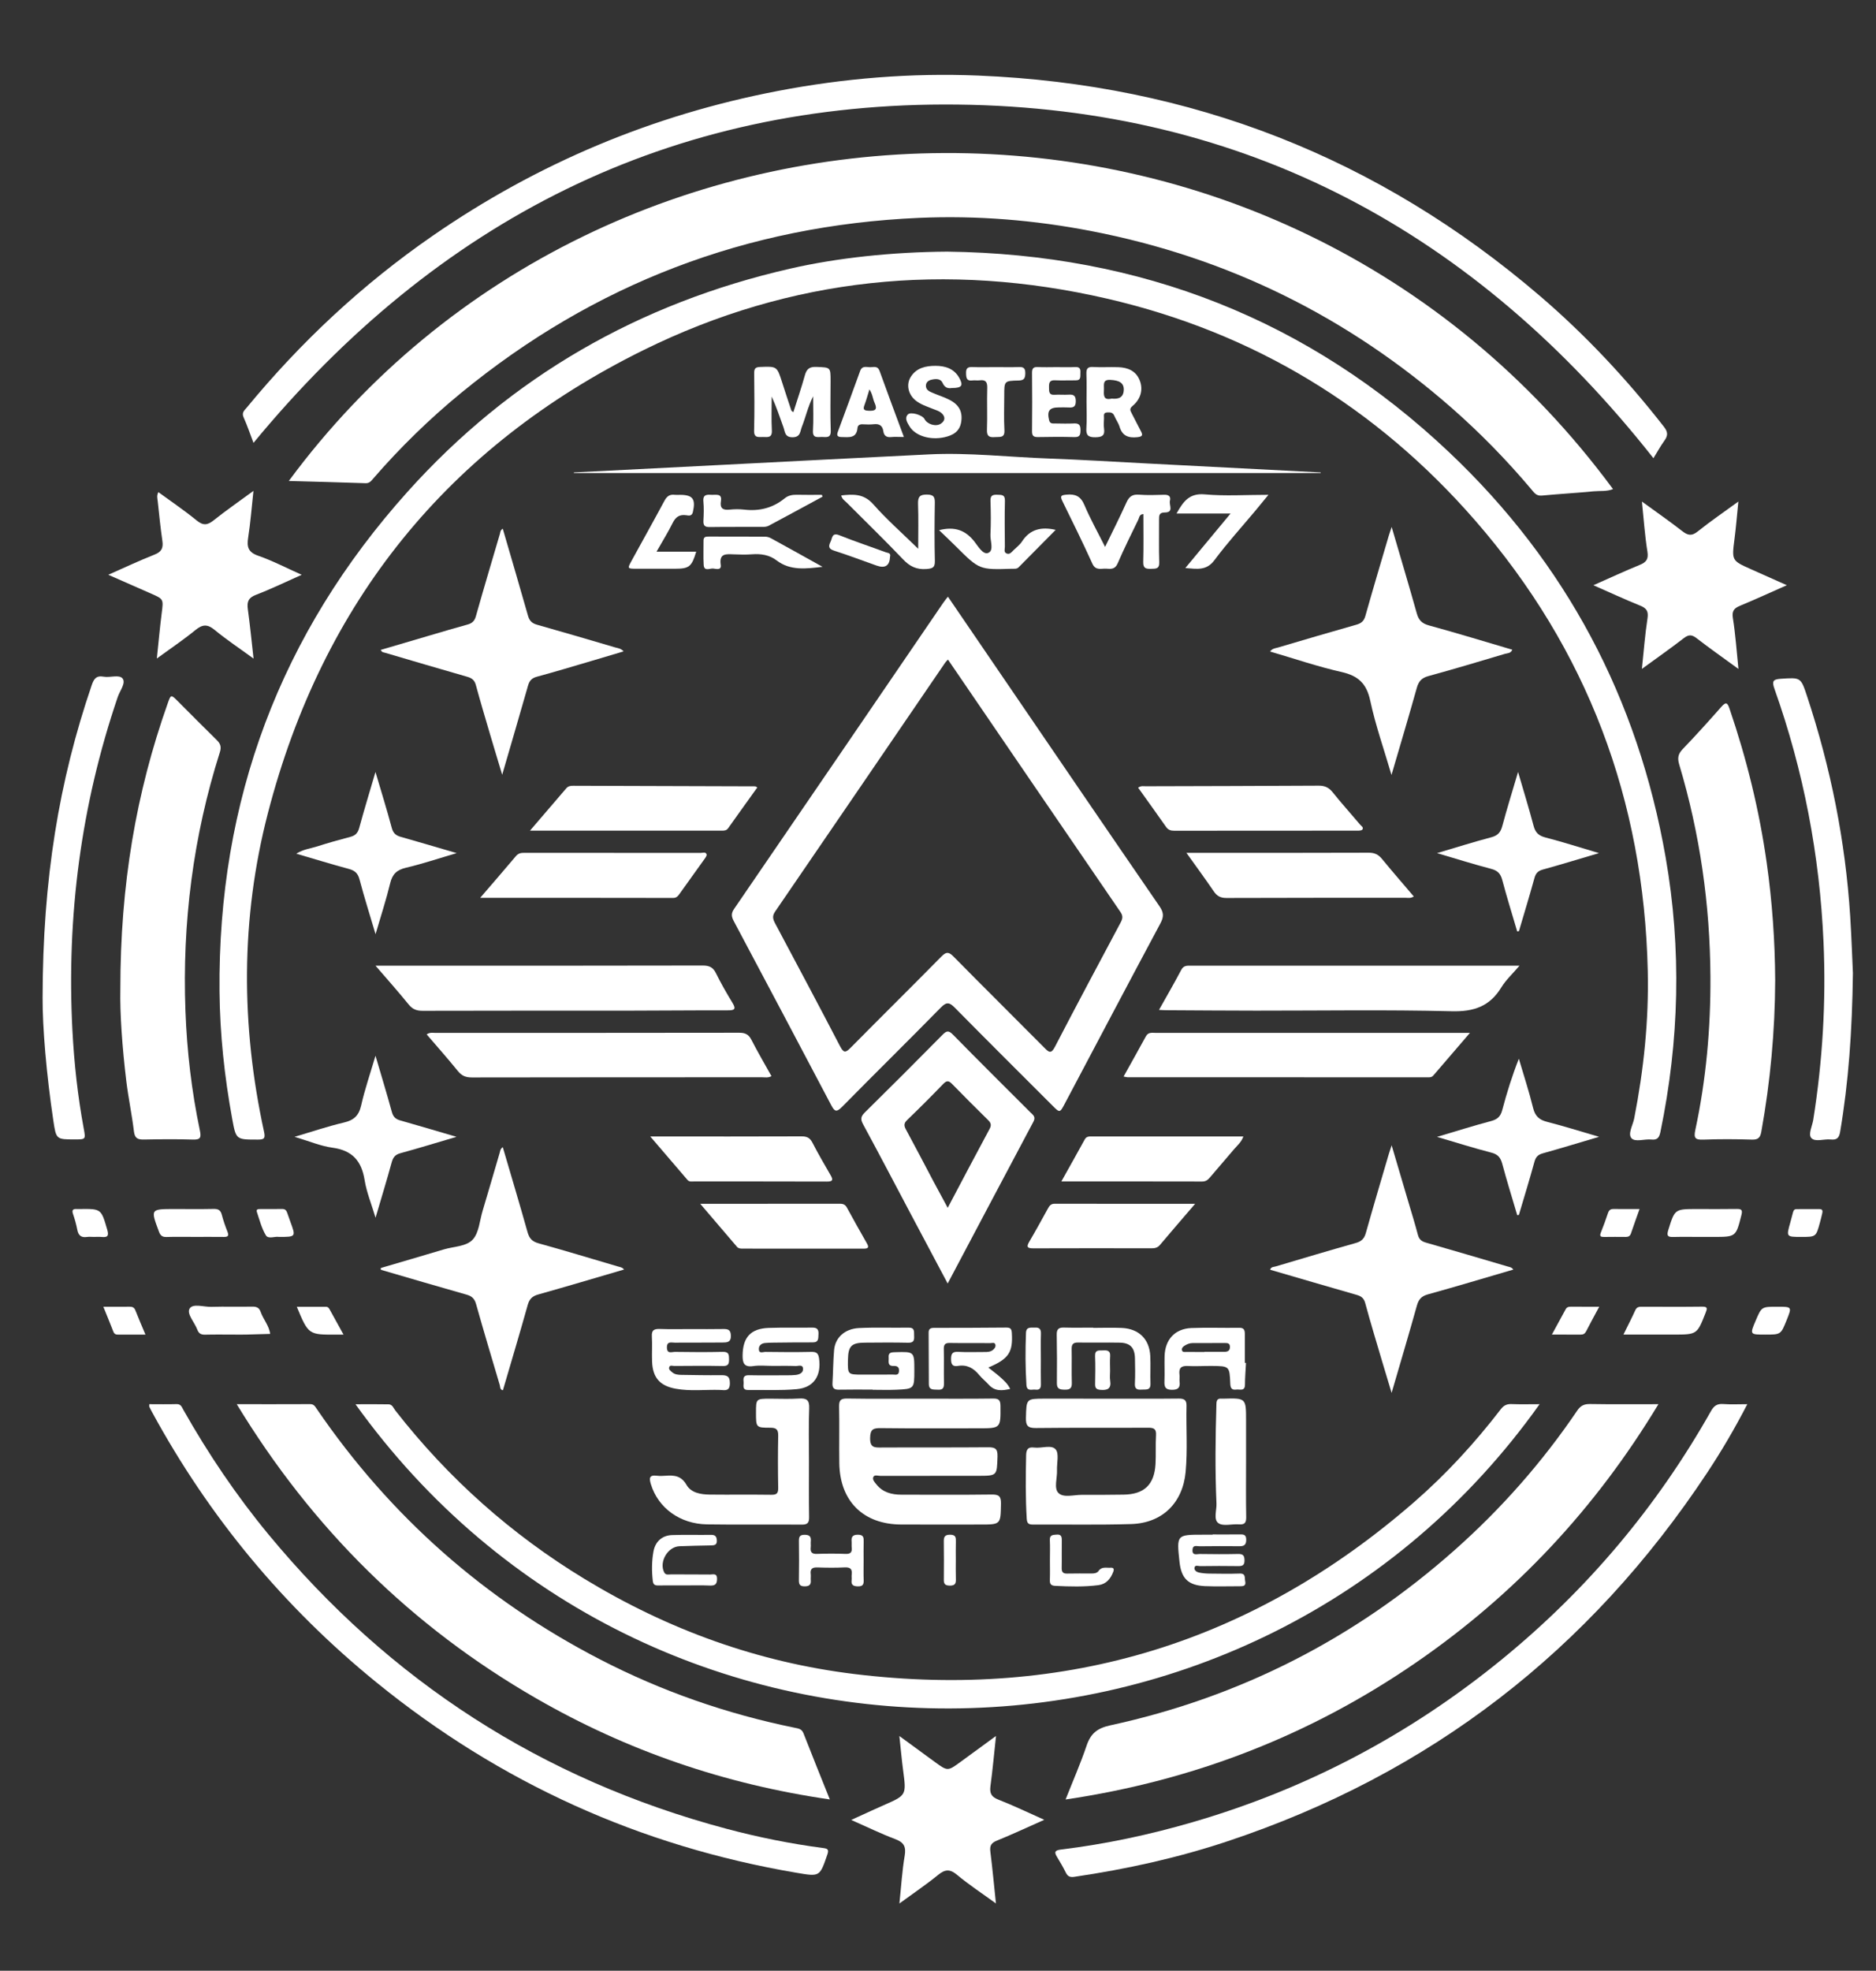 <?xml version="1.0" encoding="utf-8"?>
<!-- Generator: Adobe Illustrator 24.3.0, SVG Export Plug-In . SVG Version: 6.00 Build 0)  -->
<svg version="1.1" id="Capa_1" xmlns="http://www.w3.org/2000/svg" xmlns:xlink="http://www.w3.org/1999/xlink" x="0px" y="0px"
	 viewBox="0 0 975 1024" style="enable-background:new 0 0 975 1024;" xml:space="preserve">
<rect x="0" y="0" width="975" height="1024" fill="#333333" stroke="none"/>
<style type="text/css">
	.st0{fill:#FFFFFF;}
</style>
<g>
	<path class="st0" d="M150.1,249.91c165.25-223.73,513.87-232.03,688.22,4.23c-3.32,1.34-6.77,0.83-10.06,1.15
		c-8.99,0.87-18.01,1.37-27,2.22c-2.86,0.27-4.02-1.63-5.44-3.31c-12.65-14.99-26.29-29.01-41.03-41.95
		c-54.28-47.64-116.78-78.51-187.74-92.21c-29.56-5.71-59.38-8.14-89.41-6.83c-89.42,3.91-168.87,34.19-238.09,91.03
		c-16.44,13.5-31.62,28.33-45.56,44.41c-1.05,1.21-1.93,2.51-4,2.43C176.93,250.62,163.87,250.3,150.1,249.91z"/>
	<path class="st0" d="M492.3,130.75c100.33,1.26,187.81,35.14,260.89,104.29c60.8,57.52,98.08,128,112.48,210.45
		c8.33,47.7,7.11,95.3-2.72,142.7c-0.58,2.81-1.54,4.27-4.66,3.92c-3.56-0.4-8.47,1.51-10.4-0.72c-1.96-2.27,0.74-6.72,1.43-10.2
		c4.96-25.34,7.65-50.94,7.06-76.74c-2.02-88.64-31.41-167.05-89.72-234.02c-51.28-58.89-115.2-97.69-191.32-115.26
		c-83.28-19.23-164.26-11.09-240.99,26.79c-101.55,50.13-166.71,130.94-195.13,240.6c-14.2,54.8-14.04,110.21-1.99,165.52
		c0.76,3.48,0.02,4.06-3.22,4.06c-11.38,0.01-11.34,0.1-13.36-10.95c-3.98-21.8-6.35-43.74-6.56-65.94
		c-0.92-99.23,31.58-186.03,97.76-259.77c53.69-59.82,120.46-97.98,198.81-115.89C435.2,133.97,463.66,130.95,492.3,130.75z"/>
	<path class="st0" d="M492.65,310.03c10.27,15.04,20.35,29.82,30.44,44.6c26.49,38.79,52.93,77.61,79.55,116.31
		c2.19,3.18,2.29,5.42,0.47,8.81c-16.68,31.17-33.16,62.44-49.7,93.69c-2.58,4.87-2.59,4.87-6.37,1.09
		c-16.94-16.94-33.94-33.82-50.76-50.88c-2.77-2.82-4.28-3.22-7.3-0.14c-16.98,17.32-34.3,34.31-51.31,51.6
		c-3.01,3.06-3.97,2.39-5.73-0.96c-16.74-31.82-33.6-63.57-50.47-95.32c-1.2-2.25-1.72-3.98,0.01-6.49
		c36.34-53.03,72.56-106.13,108.81-159.22C490.96,312.13,491.73,311.23,492.65,310.03z M492.67,342.71
		c-0.66,0.73-1.11,1.13-1.44,1.61c-29.46,43.14-58.89,86.3-88.42,129.39c-1.61,2.35-1.07,4.02,0.07,6.14
		c11.31,21.25,22.64,42.48,33.75,63.84c1.85,3.55,2.9,3.32,5.46,0.72c15.67-15.87,31.55-31.52,47.19-47.41
		c2.53-2.57,3.84-2.46,6.3,0.04c15.65,15.88,31.51,31.56,47.21,47.39c2.33,2.35,3.49,3.34,5.5-0.54
		c11.22-21.63,22.7-43.12,34.17-64.62c1.03-1.94,1.24-3.37-0.09-5.32C552.52,430.37,522.73,386.73,492.67,342.71z"/>
	<path class="st0" d="M131.75,230.11c-1.77-4.63-3.26-9.05-5.16-13.29c-1.11-2.49,0.52-3.66,1.7-5.09
		c28.12-34.15,60.18-64.06,96.6-89.23c54.47-37.65,114.27-62.74,179.29-75.22c34.42-6.61,69.21-9.44,104.23-8.01
		c110.57,4.52,208.06,42.6,292.13,114.68c23.74,20.36,44.97,43.12,64.22,67.77c2.02,2.59,2.25,4.48,0.36,7.11
		c-2.18,3.04-3.99,6.35-5.79,9.26C767.02,121.01,647.6,56.05,497.73,54.34C347.89,52.63,226.94,114.75,131.75,230.11z"/>
	<path class="st0" d="M861.92,729.62c-32.83,54.39-74.66,99.02-126.25,134.43c-54.84,37.65-115.24,61.15-181.86,70.97
		c3.87-9.79,7.79-18.73,10.91-27.95c2.13-6.31,5.49-9.09,12.36-10.58c67.58-14.67,127.23-45.21,178.98-91.11
		c24.23-21.49,45.49-45.61,63.66-72.42c1.72-2.54,3.57-3.46,6.61-3.42C837.85,729.73,849.39,729.62,861.92,729.62z"/>
	<path class="st0" d="M123.05,729.62c13.32,0,25.76,0.03,38.2-0.03c1.92-0.01,2.56,1.3,3.39,2.51
		c38.16,55.81,87.32,99.2,147.36,130.21c31.99,16.52,65.71,28.24,100.99,35.43c1.95,0.4,3.7,0.58,4.6,2.89
		c4.36,11.19,8.87,22.33,13.69,34.37c-54.71-7.92-105.32-25.29-152.54-52.48C213.88,845.18,162.32,794.27,123.05,729.62z"/>
	<path class="st0" d="M800.17,729.62c-148.78,209.22-463.12,212.36-615.4,0.04c6.06,0,11.65-0.08,17.25,0.04
		c1.91,0.04,2.52,2.02,3.49,3.26c27.44,35.16,60.22,64.35,98.33,87.49c43.27,26.29,89.95,43.26,140.24,49.39
		c110.17,13.43,207.22-16.51,290.93-89.39c16.62-14.47,31.49-30.67,44.93-48.14c1.55-2.01,3.12-2.84,5.62-2.74
		C790.17,729.75,794.79,729.62,800.17,729.62z"/>
	<path class="st0" d="M62.55,514.11c-0.03-54.39,8.17-102.18,24.59-148.57c1.69-4.77,1.7-4.78,5.39-1.08
		c6.71,6.71,13.37,13.48,20.16,20.11c1.93,1.88,2.44,3.6,1.58,6.29c-13.89,43.74-19.6,88.61-17.89,134.42
		c0.78,20.93,3.2,41.7,7.52,62.21c0.77,3.64,0.22,4.76-3.66,4.64c-8.43-0.26-16.87-0.19-25.31-0.02c-3.16,0.06-4.86-0.46-5.31-4.17
		c-1.06-8.8-2.92-17.51-3.99-26.31C63.53,544.14,62.28,526.57,62.55,514.11z"/>
	<path class="st0" d="M922.6,509.42c-0.1,26.39-2.52,52.57-7.19,78.55c-0.54,3.01-1.53,4.29-4.87,4.18
		c-8.43-0.27-16.87-0.31-25.3,0.01c-4.08,0.15-5.06-0.74-4.17-4.89c5.64-26.28,8.03-52.94,7.88-79.78
		c-0.21-37.5-5.47-74.32-16.23-110.29c-0.99-3.32-0.58-5.47,1.83-7.98c6.88-7.16,13.54-14.54,20.1-21.99c2.38-2.7,3.16-2.1,4.2,0.94
		c8.92,26.1,15.47,52.77,19.34,80.09C921.06,468.55,922.5,488.93,922.6,509.42z"/>
	<path class="st0" d="M908.12,729.62c-6.57,12.72-13.42,24.37-20.88,35.64c-61.17,92.42-144.11,156.54-249.4,191.52
		c-25.9,8.61-52.46,14.46-79.45,18.42c-2.1,0.31-3.39-0.08-4.38-2.04c-1.41-2.82-2.98-5.58-4.64-8.27c-1.6-2.59-1.11-3.47,2.01-3.85
		c23.19-2.84,45.97-7.68,68.4-14.21c59.32-17.25,112.85-45.5,160.69-84.54c44.36-36.2,80.64-79.27,108.79-129.13
		c1.52-2.69,3.19-3.85,6.31-3.62C899.46,729.84,903.39,729.62,908.12,729.62z"/>
	<path class="st0" d="M77.59,729.62c4.72,0,9.47,0.1,14.22-0.04c2.24-0.06,2.69,1.57,3.47,2.95c12.92,22.85,27.55,44.55,44.28,64.79
		c63.04,76.24,142.25,127.37,237.89,152.89c16.58,4.42,33.38,7.82,50.4,10.04c2.29,0.3,3.04,0.75,2.15,3.36
		c-3.99,11.62-3.88,11.56-16.05,9.49c-81.41-13.84-154.18-46.81-218.23-98.85c-48.13-39.11-87.03-85.99-116.68-140.49
		c-0.5-0.92-0.99-1.86-1.43-2.82C77.5,730.69,77.59,730.36,77.59,729.62z"/>
	<path class="st0" d="M492.53,666.92c-6.69-12.59-12.96-24.38-19.22-36.18c-8.24-15.55-16.39-31.14-24.77-46.61
		c-1.4-2.59-1.19-4,0.9-6.06c13.52-13.31,26.93-26.74,40.27-40.25c2.03-2.06,3.13-2.7,5.54-0.24c13.28,13.56,26.78,26.9,40.18,40.33
		c1.31,1.31,3.06,2.32,1.69,4.87C522.36,610.51,507.69,638.29,492.53,666.92z M492.55,627.59c7.45-14.08,14.56-27.63,21.81-41.09
		c1.12-2.08,0.48-3.23-0.96-4.64c-6.22-6.13-12.41-12.27-18.49-18.53c-1.68-1.73-2.75-2.11-4.64-0.16
		c-6.16,6.39-12.44,12.67-18.83,18.83c-1.8,1.73-1.62,3.01-0.54,5c4.88,8.98,9.58,18.05,14.36,27.08
		C487.57,618.42,489.94,622.74,492.55,627.59z"/>
	<path class="st0" d="M602.36,524.76c4.14-7.39,8-14.02,11.56-20.8c1.32-2.51,3.27-2.18,5.34-2.18c27.11,0,54.23,0,81.34,0
		c29.37,0,58.73,0,89.12,0c-3.51,4.12-7.05,7.37-9.46,11.3c-6.05,9.88-14.28,12.67-25.86,12.37c-33.87-0.85-67.77-0.28-101.66-0.31
		c-15.51-0.01-31.02-0.14-46.53-0.22C605.17,524.92,604.16,524.84,602.36,524.76z"/>
	<path class="st0" d="M195.17,501.78c2.54,0,3.99,0,5.45,0c54.84,0,109.68,0.04,164.53-0.09c3.46-0.01,5.43,0.88,6.98,4.04
		c2.58,5.26,5.52,10.36,8.57,15.37c2.04,3.35,0.95,3.88-2.43,3.88c-16.72-0.04-33.44,0.15-50.16,0.16
		c-36.16,0.03-72.32-0.03-108.48,0.08c-3.15,0.01-5.25-0.82-7.27-3.32C207.06,515.35,201.43,509.06,195.17,501.78z"/>
	<path class="st0" d="M478.23,726.77c12.65,0,25.3,0.1,37.94-0.07c3.07-0.04,3.77,0.99,3.79,3.86c0.11,11.59,0.2,11.59-11.42,11.59
		c-16.86,0-33.73,0.12-50.59-0.09c-3.99-0.05-5.67,0.43-5.73,5.16c-0.06,5.1,2.34,4.95,5.96,4.92c18.37-0.11,36.74,0.04,55.11-0.13
		c3.71-0.03,5.29,0.52,5.14,4.82c-0.34,10-0.08,10.01-10.25,10.01c-16.86,0-33.73-0.01-50.59,0.03c-1.27,0-3.1-0.72-3.69,0.55
		c-0.65,1.4,0.71,2.79,1.64,3.94c3.31,4.11,7.89,5.27,12.89,5.28c15.66,0.02,31.32,0.12,46.98-0.08c3.69-0.05,4.89,0.87,4.82,4.71
		c-0.2,10.88-0.03,10.88-10.81,10.88c-13.7,0-27.4,0.05-41.11-0.01c-19.62-0.08-31.79-12.11-32.1-31.79
		c-0.15-9.78,0.11-19.58-0.11-29.36c-0.07-3.3,0.72-4.36,4.19-4.3C452.93,726.9,465.58,726.77,478.23,726.77z"/>
	<path class="st0" d="M56.28,298.66c8.43-3.72,16.16-7.39,24.09-10.51c3.67-1.44,4.54-3.48,4.02-7.09
		c-0.99-6.84-1.68-13.73-2.42-20.61c-0.15-1.41-0.64-2.89,0.34-4.73c6.75,4.93,13.58,9.55,19.94,14.74c3.36,2.74,5.59,2.46,8.8-0.1
		c6.41-5.11,13.17-9.79,20.68-15.29c-0.97,8.89-1.56,16.65-2.76,24.32c-0.75,4.81,0.01,7.57,5.2,9.37
		c7.46,2.59,14.54,6.3,22.63,9.91c-8.47,3.76-15.99,7.43-23.78,10.41c-3.94,1.51-4.74,3.62-4.22,7.42
		c1.13,8.18,1.92,16.4,2.98,25.71c-7.3-5.32-14.03-9.79-20.23-14.9c-3.73-3.08-6.29-2.94-9.95,0.05
		c-6.14,5.01-12.76,9.45-20.09,14.8c0.9-8.49,1.57-16.01,2.52-23.49c0.94-7.37,1.06-7.35-5.6-10.27
		C71.29,305.25,64.15,302.11,56.28,298.66z"/>
	<path class="st0" d="M903.51,347.59c-7.83-5.71-14.95-10.72-21.83-16.03c-2.5-1.93-4.13-1.85-6.61,0.06
		c-6.85,5.3-13.96,10.27-21.74,15.94c0.99-9.35,1.62-17.83,2.91-26.22c0.57-3.73-0.46-5.3-3.81-6.65c-7.93-3.2-15.69-6.81-24.3-10.6
		c8.45-3.74,16.18-7.33,24.05-10.55c3.4-1.39,4.66-2.95,4.02-6.92c-1.33-8.25-1.88-16.63-2.86-26.01
		c7.52,5.47,14.37,10.23,20.95,15.35c2.9,2.26,4.92,2.71,8.06,0.18c6.53-5.25,13.49-9.97,21.12-15.54c-0.72,7.1-1.21,13.26-2,19.38
		c-1.46,11.31-1.53,11.3,8.67,15.84c5.88,2.62,11.75,5.24,18.51,8.26c-8.54,3.78-16.22,7.31-24.03,10.55
		c-3.12,1.3-4.65,2.53-4.01,6.49C901.97,329.56,902.53,338.12,903.51,347.59z"/>
	<path class="st0" d="M517.65,902.01c-1.01,9.35-1.76,17.72-2.89,26.03c-0.5,3.72,0.43,5.62,4.13,7.06
		c7.77,3.03,15.29,6.67,23.84,10.48c-8.8,3.9-16.64,7.58-24.66,10.83c-2.94,1.19-3.75,2.67-3.36,5.72c1.09,8.6,1.88,17.23,2.9,26.91
		c-7.3-5.3-14.07-9.74-20.24-14.89c-3.77-3.15-6.28-2.82-9.87,0.11c-6.12,4.98-12.69,9.41-20.06,14.8
		c0.96-9.12,1.43-17.04,2.75-24.82c0.8-4.72-0.43-6.95-4.91-8.63c-7.42-2.79-14.56-6.29-22.88-9.96c4.18-1.91,7.46-3.42,10.75-4.91
		c2.05-0.93,4.11-1.86,6.17-2.77c11.81-5.17,11.77-5.16,10.05-18.14c-0.72-5.45-1.2-10.92-1.95-17.79
		c6.86,5.02,12.62,9.24,18.39,13.45c6.72,4.89,6.73,4.88,13.45-0.04C505.07,911.2,510.89,906.95,517.65,902.01z"/>
	<path class="st0" d="M261.3,274.72c4.42,15.17,8.84,30.15,13.1,45.18c0.74,2.61,2.01,3.94,4.64,4.69
		c13.59,3.83,27.13,7.83,40.68,11.81c1.35,0.4,2.9,0.44,4.39,2.06c-5.88,1.75-11.4,3.41-16.94,5.04
		c-9.37,2.75-18.72,5.59-28.15,8.13c-2.71,0.73-3.89,2.13-4.61,4.69c-4.28,15.02-8.69,30.01-13.41,46.25
		c-2.32-7.73-4.36-14.38-6.32-21.06c-2.5-8.5-5.04-16.99-7.36-25.54c-0.68-2.51-2.02-3.61-4.44-4.3
		c-14.3-4.08-28.56-8.32-42.83-12.51c-0.69-0.2-1.52-0.1-2.18-1.47c8.75-2.58,17.4-5.13,26.06-7.67c6.34-1.86,12.67-3.76,19.05-5.5
		c2.41-0.66,3.65-1.84,4.36-4.37c4.03-14.31,8.3-28.56,12.49-42.83C260.06,276.47,260,275.49,261.3,274.72z"/>
	<path class="st0" d="M197.91,658.86c10.92-3.21,21.85-6.39,32.75-9.66c5.16-1.55,11.72-1.45,15.08-5.17
		c3.2-3.54,3.54-9.68,5.04-14.71c3.01-10.08,5.95-20.18,8.91-30.28c0.29-0.99,0.29-2.1,1.62-2.96c4.35,14.83,8.74,29.44,12.86,44.13
		c0.91,3.24,2.35,4.89,5.73,5.82c13.76,3.79,27.42,7.98,41.12,12c1.14,0.34,2.38,0.43,3.33,1.62c-14.96,4.37-29.77,8.81-44.65,12.98
		c-3.15,0.88-4.59,2.42-5.46,5.54c-4.13,14.76-8.54,29.44-12.87,44.23c-1.6-0.31-1.34-1.73-1.63-2.72
		c-4.14-13.98-8.35-27.95-12.29-41.99c-0.8-2.85-2.13-4.18-4.91-4.97c-14.9-4.21-29.74-8.6-44.6-12.93
		C197.92,659.48,197.91,659.17,197.91,658.86z"/>
	<path class="st0" d="M723.28,273.82c4.52,15.47,8.91,30.09,13.03,44.8c0.99,3.56,2.62,5.34,6.34,6.35
		c14.47,3.95,28.82,8.36,43.32,12.62c-0.8,2-2.57,1.78-3.85,2.16c-13.25,3.95-26.49,7.93-39.83,11.57
		c-3.55,0.97-5.02,2.81-5.97,6.19c-4.13,14.75-8.52,29.42-13.13,45.17c-3.96-13.53-8.33-25.9-11.05-38.62
		c-1.9-8.87-6.22-12.91-14.87-14.87c-12.41-2.8-24.51-6.95-37.2-10.66c1.3-1.68,2.87-1.7,4.16-2.08c13.55-4,27.1-8.01,40.69-11.85
		c2.6-0.73,3.95-1.9,4.71-4.6c3.95-14.03,8.13-28,12.25-41.98C722.22,276.88,722.63,275.77,723.28,273.82z"/>
	<path class="st0" d="M786.51,659.68c-14.94,4.37-29.62,8.79-44.4,12.88c-3.38,0.94-4.83,2.63-5.73,5.88
		c-4.12,14.76-8.51,29.45-13.13,45.31c-1.84-6.1-3.39-11.16-4.88-16.23c-2.98-10.09-6.06-20.16-8.8-30.32
		c-0.7-2.61-1.99-3.65-4.37-4.34c-15.03-4.31-30.03-8.71-45.08-13.1c0.49-1.6,1.85-1.41,2.9-1.72c13.84-4.09,27.66-8.27,41.56-12.16
		c3-0.84,4.44-2.23,5.28-5.21c3.86-13.75,7.95-27.44,11.97-41.15c0.33-1.14,0.74-2.26,1.44-4.42c3.02,10.21,5.75,19.46,8.48,28.72
		c1.74,5.91,3.59,11.8,5.15,17.76c0.62,2.36,1.81,3.4,4.12,4.06c14.17,4.04,28.3,8.25,42.43,12.4
		C784.43,658.35,785.55,658.34,786.51,659.68z"/>
	<path class="st0" d="M400.95,559.17c-1.79,0.98-3.31,0.59-4.75,0.59c-50.33,0.02-100.66-0.01-150.99,0.09
		c-3.16,0.01-5.26-0.87-7.26-3.35c-5.18-6.4-10.66-12.56-16.2-19.03c1.74-1.18,3.26-0.77,4.66-0.77
		c52.59-0.02,105.18,0.01,157.77-0.08c3.09-0.01,4.9,0.83,6.35,3.67C393.79,546.67,397.44,552.85,400.95,559.17z"/>
	<path class="st0" d="M583.96,559.38c4.07-7.32,7.88-14.11,11.61-20.94c1.24-2.27,3.28-1.74,5.16-1.75
		c19.89-0.02,39.78-0.01,59.67-0.01c32.55,0,65.1,0,97.65,0c1.61,0,3.23,0,5.92,0c-6.81,7.92-12.95,15.04-19.07,22.19
		c-0.93,1.08-2.15,0.91-3.34,0.91c-51.84,0-103.67-0.01-155.51-0.03C585.61,559.75,585.17,559.6,583.96,559.38z"/>
	<path class="st0" d="M22.14,518.56c0.07-61.69,8.53-112.78,25.5-162.47c1.13-3.31,2.33-5.19,6.24-4.48c3.35,0.61,8.19-1.29,9.87,1
		c1.73,2.36-1.45,6.3-2.54,9.5c-19.15,56.25-26.67,114.09-23.57,173.34c0.9,17.13,2.77,34.18,5.9,51.07
		c1.02,5.53,0.99,5.53-4.68,5.53c-9.63,0-9.68,0.01-11.15-9.85C24.11,558.07,22.08,533.8,22.14,518.56z"/>
	<path class="st0" d="M963,505.68c-0.4,30.2-2.25,56.44-6.65,82.48c-0.58,3.44-1.98,4.22-5,3.92c-3.42-0.34-7.97,1.45-9.97-0.77
		c-1.74-1.93,0.5-6.22,1.01-9.46c4.85-30.58,6.7-61.36,5.34-92.28c-1.99-45.08-10.35-89-25.47-131.54c-1.43-4.01-0.88-5.07,3.3-5.34
		c10.32-0.67,10.34-0.83,13.61,9.06c12.3,37.18,19.93,75.28,22.42,114.37C962.29,487.24,962.66,498.37,963,505.68z"/>
	<path class="st0" d="M575.09,726.77c12.5,0,24.99,0.08,37.49-0.06c2.86-0.03,4.15,0.75,4.08,3.72
		c-0.26,11.43,0.59,22.88-0.45,34.29c-1.47,16.16-12.09,26.69-28.3,27.19c-17,0.52-34.02,0.16-51.03,0.26
		c-2.23,0.01-3.11-0.56-3.26-3.01c-0.67-10.98-0.55-21.95-0.32-32.93c0.06-2.77,0.75-4.53,4.14-4.07c3.82,0.52,8.96-1.64,11.2,0.94
		c1.9,2.19,0.55,7.16,0.71,10.89c0.17,4.03-1.71,9.31,0.73,11.76c2.63,2.64,7.98,0.95,12.14,0.98c7.22,0.06,14.45-0.03,21.67-0.11
		c10.74-0.12,16.06-5.14,16.66-15.95c0.28-4.95-0.05-9.94,0.26-14.89c0.21-3.31-1.11-3.95-4.12-3.93
		c-19.42,0.12-38.84-0.07-58.26,0.16c-4.21,0.05-5.34-1.17-5.23-5.29c0.27-9.96,0.07-9.96,9.84-9.96
		C553.71,726.77,564.4,726.77,575.09,726.77z"/>
	<path class="st0" d="M616.61,443.14c2.28,0,3.58,0,4.89,0c29.95,0,59.9,0.05,89.85-0.07c3.03-0.01,5.01,0.93,6.88,3.21
		c5.38,6.56,10.96,12.96,16.55,19.53c-1.7,1.09-3.07,0.68-4.35,0.68c-31,0.03-62.01-0.03-93.01,0.1c-3.09,0.01-4.93-0.98-6.62-3.47
		C626.41,456.67,621.78,450.38,616.61,443.14z"/>
	<path class="st0" d="M249.56,466.52c6.67-7.76,12.67-14.67,18.56-21.67c1.23-1.47,2.61-1.73,4.35-1.72
		c30.54,0.03,61.08,0.01,91.62,0.05c1.09,0,2.7-0.71,3.15,0.76c0.22,0.7-0.71,1.86-1.3,2.69c-4.18,5.88-8.43,11.72-12.61,17.6
		c-0.89,1.24-1.61,2.34-3.48,2.34C316.77,466.5,283.7,466.52,249.56,466.52z"/>
	<path class="st0" d="M420.45,759.35c0,9.64-0.09,19.29,0.06,28.93c0.04,2.88-0.74,3.95-3.77,3.92
		c-16.42-0.13-32.85,0.12-49.27-0.13c-14.16-0.21-25.42-8.58-29.18-20.82c-0.98-3.18-0.89-4.96,3.11-4.46
		c1.48,0.18,3.02,0.13,4.51,0.01c4.47-0.34,8.16-0.02,10.88,4.74c2.38,4.15,7.37,4.99,12,5.05c10.69,0.12,21.39-0.05,32.08,0.1
		c2.75,0.04,3.63-0.72,3.58-3.54c-0.17-9.04-0.18-18.08,0-27.12c0.06-3.12-0.87-4.18-4.05-4.18c-7.49,0.01-7.49-0.14-7.49-7.75
		c0-7.33,0-7.33,7.4-7.33c4.97,0,9.96,0.24,14.91-0.08c3.98-0.26,5.51,0.73,5.34,5.1C420.19,740.96,420.45,750.16,420.45,759.35z"/>
	<path class="st0" d="M275.44,431.61c6.81-7.94,12.86-14.98,18.89-22.03c1-1.17,2.27-1.3,3.66-1.29c31.48,0.1,62.95,0.19,94.43,0.29
		c0.24,0,0.48,0.23,1.18,0.57c-5.1,7.12-10.17,14.15-15.18,21.22c-0.84,1.18-1.97,1.24-3.18,1.24
		C342.42,431.61,309.59,431.61,275.44,431.61z"/>
	<path class="st0" d="M591.51,409.28c1.56-1.1,2.78-0.74,3.93-0.74c29.96-0.1,59.91-0.12,89.87-0.31c3.17-0.02,5.28,0.93,7.27,3.4
		c4.62,5.74,9.55,11.23,14.31,16.86c0.62,0.73,1.98,1.43,1.15,2.57c-0.37,0.51-1.62,0.54-2.47,0.54
		c-31.77,0.02-63.53,0.01-95.3,0.05c-1.79,0-3.13-0.4-4.22-1.96C601.31,422.92,596.48,416.23,591.51,409.28z"/>
	<path class="st0" d="M686.39,245.8c-129.38,0-258.75,0-388.13,0c0-0.11,0-0.21,0-0.32c26.21-1.34,52.42-2.67,78.63-4.01
		c35.31-1.8,70.62-3.66,105.93-5.38c20.8-1.01,41.49,1.42,62.24,2.16c16.99,0.61,33.96,1.69,50.94,2.56
		c30.13,1.56,60.26,3.12,90.39,4.67C686.39,245.59,686.39,245.69,686.39,245.8z"/>
	<path class="st0" d="M337.96,590.52c2.12,0,3.1,0,4.09,0c24.85,0,49.69,0.04,74.54-0.06c2.75-0.01,4.33,0.74,5.63,3.24
		c2.96,5.74,6.22,11.34,9.46,16.94c1.39,2.4,1.21,3.32-1.89,3.31c-23.04-0.08-46.08-0.04-69.12-0.06c-1.17,0-2.44,0.29-3.37-0.8
		C351.07,605.83,344.86,598.57,337.96,590.52z"/>
	<path class="st0" d="M551.61,613.89c4.33-7.75,8.29-14.79,12.18-21.87c0.93-1.69,2.41-1.51,3.9-1.51c26.04,0,52.09,0,78.52,0
		c-1.02,2.98-3.26,4.75-5.01,6.83c-4.06,4.84-8.25,9.57-12.32,14.41c-1.12,1.33-2.2,2.19-4.12,2.18
		C600.67,613.87,576.59,613.89,551.61,613.89z"/>
	<path class="st0" d="M363.94,625.51c25.07,0,48.86,0.01,72.65-0.03c1.7,0,2.77,0.52,3.6,2.05c3.38,6.21,6.83,12.38,10.35,18.51
		c1.31,2.29,0.53,2.77-1.77,2.77c-20.94-0.04-41.87-0.03-62.81-0.02c-1.09,0-2.18-0.06-2.92-0.92
		C376.91,640.73,370.81,633.56,363.94,625.51z"/>
	<path class="st0" d="M237.35,443.28c-9.64,2.83-17.92,5.62-26.39,7.61c-4.71,1.11-7.02,3.28-8.16,7.99
		c-2.08,8.59-4.84,17.02-7.62,26.53c-3-10.12-5.89-19.23-8.33-28.46c-0.86-3.24-2.46-4.63-5.56-5.46
		c-8.99-2.42-17.89-5.16-27.29-7.91c3.56-2.28,7.31-2.66,10.77-3.76c5.72-1.83,11.51-3.47,17.33-4.99c2.61-0.68,3.89-2.02,4.61-4.69
		c2.55-9.41,5.42-18.74,8.43-29.02c3.03,10.27,5.94,19.61,8.47,29.06c0.74,2.75,2.12,3.94,4.66,4.65
		C217.65,437.48,226.99,440.26,237.35,443.28z"/>
	<path class="st0" d="M788.53,483.99c-2.61-8.88-5.38-17.73-7.75-26.68c-0.87-3.29-2.36-4.94-5.74-5.83
		c-9.09-2.38-18.06-5.21-28.18-8.19c10.09-2.98,19.09-5.84,28.2-8.24c3.37-0.89,4.84-2.56,5.72-5.83
		c2.39-8.97,5.17-17.84,8.19-28.11c2.97,10.19,5.71,19.07,8.08,28.04c0.92,3.47,2.63,5.1,6.16,6.01c8.97,2.32,17.81,5.16,27.8,8.12
		c-10.48,3.1-19.75,5.96-29.1,8.53c-2.52,0.69-3.7,1.85-4.4,4.35c-2.56,9.26-5.37,18.45-8.08,27.67
		C789.12,483.89,788.83,483.94,788.53,483.99z"/>
	<path class="st0" d="M788.55,631.44c-2.62-8.87-5.38-17.71-7.77-26.64c-0.87-3.24-2.23-5-5.67-5.88
		c-9.14-2.36-18.16-5.22-28.27-8.19c10-2.96,18.99-5.8,28.09-8.22c3.31-0.88,4.95-2.38,5.83-5.73c2.35-8.94,5.12-17.77,8.62-26.67
		c2.51,8.53,5.29,16.98,7.41,25.6c1.04,4.23,3.15,6.16,7.25,7.2c8.69,2.22,17.25,4.93,27.03,7.78c-10.54,3.12-19.83,5.97-29.18,8.57
		c-2.48,0.69-3.69,1.82-4.39,4.35c-2.54,9.26-5.37,18.44-8.09,27.64C789.13,631.31,788.84,631.37,788.55,631.44z"/>
	<path class="st0" d="M237.26,590.7c-10.32,3.04-19.65,5.92-29.06,8.48c-2.72,0.74-3.88,2.08-4.61,4.72
		c-2.54,9.26-5.35,18.45-8.41,28.84c-2.15-7.18-4.66-13.23-5.67-19.51c-1.59-9.93-6.35-15.47-16.66-16.87
		c-6.32-0.86-12.39-3.48-19.77-5.66c9.27-2.73,17.36-5.48,25.64-7.42c5.14-1.21,7.77-3.54,8.97-8.84
		c1.91-8.46,4.76-16.71,7.46-25.88c3.02,10.3,5.91,19.73,8.51,29.25c0.69,2.52,1.96,3.7,4.37,4.38
		C217.53,584.86,226.97,587.69,237.26,590.7z"/>
	<path class="st0" d="M621.13,625.51c-6.59,7.68-12.47,14.49-18.28,21.37c-1.21,1.44-2.63,1.75-4.38,1.75
		c-20.49-0.03-40.99-0.06-61.48,0.02c-3.32,0.01-3.54-0.94-1.99-3.57c3.28-5.58,6.39-11.25,9.51-16.92c0.83-1.51,1.56-2.7,3.66-2.69
		C572.11,625.53,596.05,625.51,621.13,625.51z"/>
	<path class="st0" d="M574.34,284.18c4.02-8.3,7.74-15.64,11.12-23.13c1.37-3.03,3.09-4.29,6.49-4.02c4.34,0.34,8.73,0.18,13.1,0.05
		c2.37-0.07,3.58,0.87,2.99,3.13c-0.56,2.15,2.21,6.07-2.67,6.08c-2.95,0.01-3,1.55-2.99,3.7c0.06,7.38-0.16,14.77,0.1,22.14
		c0.13,3.55-1.79,3.36-4.21,3.43c-2.57,0.07-4.2-0.14-4.11-3.51c0.23-8.25,0.08-16.51,0.08-24.93c-2.11,0.1-2.11,1.78-2.61,2.82
		c-3.68,7.58-7.45,15.12-10.78,22.85c-1.33,3.09-3.51,2.88-5.86,2.7c-2.6-0.2-5.53,1.22-7.27-2.62
		c-4.97-10.96-10.29-21.75-15.6-32.55c-1.34-2.73-0.54-3.04,2.16-3.3c4.62-0.44,7.39,0.83,9.32,5.42
		C566.61,269.56,570.42,276.34,574.34,284.18z"/>
	<path class="st0" d="M412.33,214.16c2.09-6.6,4.24-12.85,6-19.21c0.92-3.31,2.48-4.44,5.98-4.3c7.35,0.3,7.36,0.08,7.36,7.34
		c0,8.58-0.22,17.16,0.09,25.73c0.15,4.11-2.33,3.34-4.62,3.33c-2.28,0-4.87,0.8-4.62-3.32c0.34-5.68,0.09-11.39,0.09-17.82
		c-2.76,5.48-3.88,10.88-5.89,15.94c-0.89,2.24-0.61,5.31-4.75,5.36c-4.16,0.05-3.96-2.88-4.8-5.23c-1.91-5.32-3.71-10.69-6.1-15.93
		c0,5.86-0.23,11.74,0.08,17.59c0.21,3.96-2.16,3.48-4.57,3.43c-2.31-0.05-4.78,0.72-4.66-3.37c0.27-9.92,0.14-19.86,0.05-29.79
		c-0.02-2.22,0.48-3.13,2.97-3.23c8.89-0.34,8.87-0.44,11.58,8.09c1.55,4.86,3.16,9.7,4.77,14.54
		C411.36,213.55,411.72,213.69,412.33,214.16z"/>
	<path class="st0" d="M647.61,759.42c0,9.63-0.11,19.26,0.07,28.89c0.05,2.99-0.85,3.98-3.81,3.75c-3.59-0.28-8.09,1.12-10.57-0.58
		c-2.77-1.9-0.91-6.72-1.07-10.24c-0.77-17.28-0.55-34.57-0.02-51.86c0.06-1.9,0.68-2.83,2.64-2.62c0.3,0.03,0.6,0.01,0.9,0
		c11.86-0.34,11.86-0.34,11.86,11.43C647.62,745.27,647.61,752.34,647.61,759.42z"/>
	<path class="st0" d="M359.3,690.6c5.42,0,10.84,0.08,16.26-0.03c2.55-0.05,4.22,0.12,4.3,3.46c0.09,3.54-2.13,3.53-4.35,3.55
		c-8.28,0.09-16.56,0.01-24.84,0.07c-1.75,0.01-4.09-0.86-4.06,2.51c0.04,3.52,2.57,2.26,4.18,2.28c8.28,0.11,16.56,0.19,24.84-0.02
		c3.19-0.08,3.25,1.51,3.27,3.86c0.02,2.33-0.36,3.57-3.16,3.51c-8.43-0.17-16.86-0.08-25.29-0.03c-0.92,0.01-2.32-0.66-2.68,0.77
		c-0.28,1.14,0.82,1.86,1.6,2.53c1.34,1.15,3.02,1.3,4.68,1.33c6.77,0.09,13.54,0.25,20.31,0.16c3.1-0.04,5.01,0.2,4.98,4.24
		c-0.03,4.39-2.77,3.5-5.14,3.43c-7.66-0.23-15.36,0.76-22.98-0.62c-8.27-1.5-12.01-5.77-12.32-14.13
		c-0.16-4.35,0.15-8.73-0.11-13.07c-0.21-3.4,1.32-3.96,4.25-3.86C348.46,690.74,353.88,690.6,359.3,690.6z"/>
	<path class="st0" d="M401.79,709.73c-3.46,0-6.98-0.4-10.38,0.1c-4.72,0.69-5.49-1.68-5.46-5.49c0.08-9.44,4.19-14.02,13.57-14.35
		c7.52-0.26,15.05-0.05,22.58-0.16c2.53-0.04,3.44,0.91,3.28,3.46c-0.14,2.15,0.21,4.23-2.98,4.22c-6.77-0.03-13.55,0.06-20.32,0.13
		c-1.5,0.01-3.01,0.05-4.5,0.2c-1.88,0.19-3.23,1.3-3.19,3.18c0.05,2.52,2.21,1.41,3.41,1.43c7.98,0.11,15.96,0.17,23.94-0.01
		c2.72-0.06,3.6,0.87,3.96,3.48c1.22,8.92-2.73,15.09-11.62,15.9c-8.36,0.77-16.84,0.35-25.26,0.43c-3.35,0.03-2.17-2.53-2.36-4.25
		c-0.22-1.96-0.06-3.49,2.7-3.43c6.62,0.14,13.25,0.05,19.87,0.04c1.5,0,3.02-0.01,4.51-0.18c1.92-0.21,3.88-1.04,3.83-3.12
		c-0.06-2.56-2.45-1.46-3.83-1.51C409.63,709.63,405.71,709.73,401.79,709.73z"/>
	<path class="st0" d="M513.65,710.58c2.62,2.1,4.69,3.59,6.56,5.31c1.75,1.6,3.58,3.2,4.8,5.81c-4.17,0.94-7.93,1.33-11.1-2.17
		c-1.61-1.78-3.54-3.29-5.06-5.14c-2.88-3.52-6.31-5.44-10.97-4.66c-2.77,0.47-3.58-0.75-3.59-3.5c-0.01-2.89,0.74-4,3.81-3.81
		c4.5,0.27,9.02,0.05,13.53,0.08c1.53,0.01,3.03-0.04,4.31-0.99c0.87-0.65,1.59-1.57,1.42-2.66c-0.24-1.54-1.65-0.97-2.56-0.97
		c-7.07-0.05-14.14,0.05-21.21-0.07c-2.39-0.04-3.12,0.83-3.07,3.15c0.13,5.86-0.04,11.73,0.08,17.6c0.04,2.34-0.36,3.73-3.16,3.53
		c-2.24-0.16-4.71,0.44-4.71-3.06c-0.01-8.87-0.04-17.74-0.1-26.61c-0.01-2.04,1.09-2.46,2.87-2.46c12.48,0,24.96-0.03,37.45-0.15
		c2.08-0.02,2.8,0.58,2.92,2.77C526.47,702.55,524.41,706.06,513.65,710.58z"/>
	<path class="st0" d="M453.55,722.05c-5.86,0-11.73-0.08-17.59,0.04c-2.58,0.05-3.46-0.96-3.3-3.48c0.35-5.7,0.34-11.42,0.84-17.1
		c0.58-6.5,5.54-11.09,12.97-11.45c8.55-0.42,17.14-0.06,25.71-0.21c3.43-0.06,2.79,2.17,2.9,4.22c0.12,2.22-0.1,3.68-3.02,3.62
		c-7.52-0.17-15.04-0.1-22.56-0.04c-7.01,0.05-8.67,1.77-8.8,8.87c-0.14,7.73-0.14,7.73,7.44,7.73c5.27,0,10.53,0.04,15.79-0.03
		c1.33-0.02,3.17,0.69,3.31-1.82c0.11-2.03-0.91-2.71-2.71-2.64c-3.6,0.15-2.5-2.54-2.68-4.42c-0.26-2.69,1.52-2.68,3.49-2.74
		c9.85-0.28,9.85-0.31,9.85,9.4c0,9.63,0,9.7-9.47,10.12c-4.05,0.18-8.12,0.03-12.18,0.03
		C453.55,722.11,453.55,722.08,453.55,722.05z"/>
	<path class="st0" d="M647.57,708.17c-0.19,3.75-0.52,7.5-0.53,11.26c-0.01,3.69-2.66,2.35-4.49,2.6c-2.32,0.32-3.05-0.7-3.15-3.06
		c-0.36-9.11-0.45-9.14-9.59-9.22c-4.21-0.04-8.44,0.25-12.64,0.03c-3.52-0.18-4.56,1.32-4.16,4.53c0.15,1.19-0.09,2.42,0.05,3.61
		c0.36,3.04-0.68,4.24-3.96,4.23c-3.37-0.01-4.03-1.42-3.91-4.35c0.18-4.36-0.05-8.73,0.07-13.1c0.24-8.69,5.37-14.3,13.95-14.65
		c8.27-0.33,16.56,0.01,24.83-0.13c2.66-0.05,2.93,1.37,2.93,3.37c-0.02,4.96,0,9.92,0,14.88
		C647.17,708.17,647.37,708.17,647.57,708.17z M625.95,702.49c0-0.03,0-0.06,0-0.09c3.46,0,6.92,0,10.38,0
		c1.71,0,2.91-0.49,2.9-2.54c0-2.03-1.33-2.02-2.75-2.02c-5.57,0.02-11.14,0.02-16.71,0.03c-1.56,0-2.93,0.6-4.22,1.42
		c-0.79,0.51-1.45,1.23-1.27,2.21c0.22,1.22,1.35,0.96,2.18,0.97C619.63,702.51,622.79,702.49,625.95,702.49z"/>
	<path class="st0" d="M437.22,257.42c6.22-0.66,11.69-0.99,16.62,4.59c7.02,7.96,15.06,15.01,23.37,23.14
		c0-8.19,0.19-15.75-0.08-23.3c-0.13-3.72,0.94-4.96,4.76-4.87c3.25,0.08,4.01,1.13,3.96,4.19c-0.17,10.08-0.23,20.18,0.02,30.26
		c0.09,3.58-1.25,3.98-4.4,4.23c-5.12,0.39-8.65-1.35-12.16-5.04c-9.54-10.03-19.51-19.66-29.28-29.48
		C439.01,260.11,437.6,259.35,437.22,257.42z"/>
	<path class="st0" d="M488.06,275.48c8.24-2.09,13.8,0.1,18.38,5.95c1.92,2.46,4.51,7,7.19,5.85c3.06-1.31,0.96-6.17,1.12-9.45
		c0.29-5.85,0.22-11.73,0.02-17.59c-0.09-2.78,1.14-3.26,3.49-3.17c2.21,0.09,4.1-0.18,4.02,3.14c-0.2,7.97-0.09,15.94-0.03,23.92
		c0.01,1.22-0.73,2.92,1.07,3.52c1.55,0.51,2.45-0.79,3.4-1.73c1.49-1.48,3.28-2.78,4.4-4.51c4.18-6.46,10.1-7.8,17.54-6.09
		c-6.48,6.55-12.87,13-19.26,19.45c-0.97,0.98-2.23,0.72-3.41,0.76c-17,0.55-16.99,0.54-29.18-11.61
		C494.08,281.18,491.25,278.55,488.06,275.48z"/>
	<path class="st0" d="M564.69,208.83c0-4.82,0.12-9.64-0.05-14.45c-0.09-2.59,0.43-3.87,3.42-3.69c4.35,0.25,8.73-0.05,13.09,0.1
		c4.96,0.17,9.2,1.85,11.19,6.86c1.87,4.71,0.59,9.68-3.72,13.28c-1.66,1.39-1.27,2.3-0.5,3.73c1.63,3.05,3.09,6.18,4.75,9.22
		c1.19,2.18,1.03,2.99-1.78,3.29c-4.62,0.49-7.79-0.65-9.23-5.44c-0.6-1.99-1.93-3.74-2.73-5.68c-0.75-1.82-2.14-1.83-3.7-1.75
		c-2.2,0.1-1.6,1.78-1.65,3c-0.08,1.8-0.23,3.64,0.02,5.41c0.51,3.66-1.04,4.44-4.49,4.5c-3.79,0.06-4.96-1.1-4.69-4.83
		C564.94,217.88,564.69,213.35,564.69,208.83z M577.74,207.11c3.64,0.39,6.21-0.55,6.31-4.59c0.08-3.5-2.24-4.89-6.96-5.13
		c-4.03-0.21-3.29,2.34-3.34,4.67C573.67,204.97,573.14,208.21,577.74,207.11z"/>
	<path class="st0" d="M568.18,689.97c4.96,0,9.93-0.19,14.88,0.04c8.81,0.4,14.3,5.78,14.76,14.48c0.25,4.8-0.06,9.63,0.11,14.43
		c0.13,3.73-2.41,2.97-4.57,3.13c-2.29,0.17-3.68-0.25-3.53-3.1c0.22-4.35,0.12-8.72,0.04-13.08c-0.1-5.58-2.44-8.11-7.89-8.22
		c-7.22-0.14-14.44,0.04-21.65-0.07c-2.54-0.04-3.43,0.88-3.37,3.41c0.13,5.86-0.09,11.73,0.09,17.59c0.09,2.91-1.14,3.58-3.75,3.51
		c-2.39-0.06-4.04-0.29-4.01-3.35c0.1-8.42,0.06-16.84-0.08-25.26c-0.05-2.72,0.92-3.74,3.64-3.67c5.11,0.14,10.22,0.04,15.34,0.04
		C568.18,689.89,568.18,689.93,568.18,689.97z"/>
	<path class="st0" d="M616.04,295.16c7.92-9.54,15.38-18.53,23.5-28.32c-9.8,0-18.68,0-28.08,0c3.52-6.28,6.66-10.69,14.7-9.96
		c10.57,0.95,21.29,0.23,33.08,0.23c-2.67,3.25-4.68,5.73-6.73,8.18c-7.14,8.55-14.67,16.81-21.31,25.74
		C626.99,296.7,622.05,295.61,616.04,295.16z"/>
	<path class="st0" d="M630.24,797.3c4.66,0,9.32,0.04,13.98-0.02c1.96-0.02,3.46-0.03,3.47,2.72c0.01,2.62-1.02,3.45-3.44,3.43
		c-6.92-0.06-13.84-0.07-20.75,0.03c-1.41,0.02-3.59-0.93-3.74,1.84c-0.17,3.18,2.28,2.14,3.81,2.16c6.62,0.1,13.24,0.14,19.85-0.01
		c2.55-0.06,3.37,0.77,3.38,3.34c0,2.52-1.03,2.99-3.24,2.96c-6.62-0.1-13.23-0.08-19.85,0.01c-1.01,0.01-2.74-0.83-2.92,0.98
		c-0.13,1.26,1.18,2.13,2.37,2.37c1.75,0.35,3.57,0.52,5.36,0.54c5.26,0.07,10.53,0.16,15.79-0.02c3.27-0.12,2.45,2.18,2.84,3.92
		c0.57,2.6-1.04,2.68-2.86,2.67c-6.01-0.02-12.03,0.2-18.03-0.06c-8.73-0.39-12.32-3.97-13.25-12.65
		c-1.52-14.08-1.52-14.08,12.26-14.08c1.65,0,3.31,0,4.96,0C630.24,797.38,630.24,797.34,630.24,797.3z"/>
	<path class="st0" d="M494.77,201.62c-1.97,0.3-3.71,0-4.92-2.7c-1.06-2.36-3.78-2.14-6.04-1.54c-1.35,0.36-2.49,1.3-2.58,2.83
		c-0.15,2.49,1.88,3.22,3.66,3.99c2.89,1.25,5.95,2.16,8.72,3.62c4.98,2.61,6.77,6.28,5.94,11.48c-0.79,4.92-4.25,6.91-8.69,7.89
		c-7.45,1.64-15.24-0.7-18.21-5.73c-1.09-1.84-2.63-4.11-0.86-6.06c1.49-1.64,7.63,0.26,8.68,2.3c1.44,2.8,5.94,4.17,8.54,2.43
		c2.48-1.67,2.26-3.85,0.18-5.6c-1.21-1.02-2.91-1.49-4.44-2.11c-3.06-1.23-6.24-2.22-8.87-4.33c-3.82-3.06-5.01-8.18-2.62-12.12
		c2.94-4.85,7.9-5.88,12.94-5.88c4.95,0,9.59,1.38,12.29,6.16C500.79,200.3,499.94,201.62,494.77,201.62z"/>
	<path class="st0" d="M469.78,227.07c-2.79,0-4.75-0.16-6.67,0.04c-2.42,0.25-3.69-0.75-4.02-3.04c-0.43-2.96-2.1-3.97-5-3.64
		c-1.93,0.22-3.9,0.11-5.85,0.03c-1.44-0.06-2.45,0.53-2.57,1.89c-0.5,5.56-4.48,4.8-8.21,4.75c-2.05-0.02-2.77-0.68-2.04-2.67
		c3.88-10.55,7.81-21.09,11.61-31.67c1.06-2.94,3.38-1.93,5.29-1.95c1.76-0.02,3.82-0.86,4.82,1.93
		C461.17,204.01,465.39,215.21,469.78,227.07z M451.86,202.35c-0.93,2.96-1.64,5.64-2.61,8.21c-0.85,2.25-0.13,2.74,2.1,2.86
		c3.26,0.17,4.9-0.4,3.22-4.06C453.58,207.24,453.51,204.74,451.86,202.35z"/>
	<path class="st0" d="M341.21,286.66c7.41,0,13.98,0,20.62,0c-2.33,7.82-3.66,8.86-11.06,8.86c-6.62,0-13.24,0.01-19.86,0
		c-4.87-0.01-4.91-0.04-2.68-4.12c5.7-10.41,11.5-20.76,17.11-31.21c1.24-2.31,2.72-3.42,5.32-3.09c0.89,0.11,1.8,0.02,2.71,0.02
		c6.7,0,8.27,2.18,6.74,8.92c-0.53,2.32-2.2,1.85-3.49,1.67c-3.51-0.48-5.48,0.91-7.04,4.06
		C347.21,276.58,344.34,281.15,341.21,286.66z"/>
	<path class="st0" d="M548.96,190.76c3.31,0,6.63,0.12,9.94-0.04c2.45-0.12,2.72,1.22,2.6,3.09c-0.11,1.73,0.48,3.84-2.43,3.82
		c-3.61-0.03-7.23,0.14-10.84-0.03c-2.92-0.14-3.08,1.54-3.03,3.71c0.04,2.04-0.17,4.02,2.91,3.81c2.4-0.16,4.83,0.09,7.22-0.06
		c2.55-0.17,3.77,0.4,3.78,3.39c0.02,3.14-1.48,3.43-3.89,3.27c-1.65-0.11-3.31-0.02-4.97-0.02c-4.88,0.01-6.17,1.83-5.02,6.61
		c0.47,1.95,1.8,1.72,3.1,1.73c3.31,0.04,6.63,0.15,9.94-0.02c2.7-0.14,3.31,1.1,3.28,3.51c-0.03,2.25-0.24,3.68-3.12,3.59
		c-6.32-0.18-12.65-0.14-18.97-0.01c-2.36,0.05-3.13-0.71-3.1-3.09c0.11-10.09,0.11-20.18,0-30.27c-0.03-2.42,0.8-3.15,3.12-3.03
		C542.63,190.89,545.8,190.76,548.96,190.76z"/>
	<path class="st0" d="M427.5,294.53c-8.39,0.93-16.67,2.18-23.91-3.36c-3.73-2.86-8.16-3.51-12.83-3.15
		c-3.14,0.24-6.33,0.14-9.49,0.02c-3.88-0.14-7.6-0.6-6.69,5.44c0.46,3.05-2.47,2.07-3.92,1.93c-1.73-0.17-4.72,1.69-4.94-1.89
		c-0.26-4.2-0.03-8.43-0.08-12.65c-0.02-2.01,1.26-2.06,2.71-2.06c9.79,0.01,19.58-0.01,29.37,0.06c1.01,0.01,2.11,0.34,3,0.83
		C409.67,284.6,418.58,289.57,427.5,294.53z"/>
	<path class="st0" d="M427.52,258.07c-9.35,5.06-18.69,10.14-28.07,15.14c-0.87,0.46-2.02,0.57-3.04,0.58
		c-9.18,0.04-18.36-0.06-27.54,0.08c-2.61,0.04-3.42-0.83-3.28-3.36c0.18-3.3,0.29-6.64-0.02-9.92c-0.37-3.91,2.04-3.58,4.51-3.48
		c2.27,0.09,5.27-0.8,4.6,3.3c-0.6,3.65,0.97,4.77,4.46,4.4c2.53-0.27,5.14-0.3,7.66-0.01c7.84,0.91,14.84-0.83,21-5.85
		c1.82-1.49,3.97-1.93,6.33-1.87c4.33,0.11,8.66,0.03,13,0.03C427.27,257.43,427.4,257.75,427.52,258.07z"/>
	<path class="st0" d="M843.74,693.45c2.28-4.64,4.34-8.61,6.17-12.67c0.81-1.79,2.11-1.81,3.65-1.8
		c10.36,0.02,20.71,0.09,31.07-0.04c2.97-0.04,2.68,1.01,1.84,3.13c-4.48,11.37-4.43,11.38-16.81,11.38
		C861.27,693.45,852.87,693.45,843.74,693.45z"/>
	<path class="st0" d="M122.43,693.46c-5.27,0-10.54-0.09-15.81,0.04c-2.1,0.05-3.31-0.57-4.06-2.59c-1.4-3.77-5.6-8.19-4.04-10.91
		c1.65-2.9,7.39-0.84,11.33-0.96c7.07-0.21,14.15,0.02,21.23-0.11c2.25-0.04,3.62,0.52,4.41,2.79c1.37,3.9,4.39,7.1,4.91,11.38
		c-4.03,0.12-8.06,0.25-12.09,0.34C126.35,693.49,124.39,693.46,122.43,693.46z"/>
	<path class="st0" d="M101,642.69c-4.82,0-9.64-0.1-14.46,0.05c-2.15,0.06-3.15-0.68-3.91-2.72c-4.42-11.83-4.47-11.81,8.09-11.81
		c6.78,0,13.56,0.09,20.33-0.05c2.32-0.05,3.58,0.61,4.2,2.95c0.8,3.04,1.84,6.04,3,8.97c0.84,2.13,0.15,2.65-1.89,2.63
		C111.24,642.65,106.12,642.69,101,642.69z"/>
	<path class="st0" d="M883.77,642.7c-4.65,0-9.31-0.09-13.96,0.03c-2.68,0.07-3.8-0.28-2.8-3.49c3.43-10.99,3.31-11.03,14.95-11.03
		c6.9,0,13.81,0.08,20.71-0.04c2.56-0.04,3.01,0.7,2.39,3.16c-2.87,11.35-2.8,11.37-14.54,11.37
		C888.27,642.7,886.02,642.7,883.77,642.7z"/>
	<path class="st0" d="M448.84,811.04c0,3.31-0.09,6.62,0.03,9.92c0.08,2.14-0.31,3.34-2.88,3.32c-2.46-0.02-3.72-0.65-3.38-3.31
		c0.12-0.89-0.08-1.81,0.04-2.7c0.38-2.86-0.62-4.02-3.68-3.85c-4.65,0.24-9.32,0.19-13.97,0.02c-2.63-0.1-4.03,0.57-3.65,3.47
		c0.13,1.03-0.06,2.11,0.03,3.15c0.2,2.31-0.74,3.19-3.1,3.21c-2.38,0.02-3.12-0.83-3.08-3.16c0.12-6.76,0.09-13.53,0.01-20.29
		c-0.02-2.1,0.28-3.33,2.88-3.34c2.6-0.01,3.56,0.89,3.3,3.39c-0.11,1.04,0.08,2.11-0.04,3.15c-0.27,2.46,0.58,3.49,3.23,3.39
		c4.95-0.18,9.92-0.19,14.88,0c2.67,0.1,3.49-0.93,3.19-3.39c-0.11-0.89,0.05-1.81-0.03-2.7c-0.22-2.42,0.16-3.9,3.27-3.88
		c2.98,0.02,3.03,1.52,2.98,3.67C448.78,804.43,448.84,807.74,448.84,811.04z"/>
	<path class="st0" d="M517.68,190.75c3.92,0,7.84,0.12,11.75-0.04c2.45-0.1,3.48,0.52,3.44,3.22c-0.04,2.61-0.59,3.73-3.5,3.79
		c-7.44,0.14-7.44,0.28-7.44,7.69c0,6.02-0.25,12.06,0.09,18.07c0.24,4.28-2.41,3.43-4.89,3.64c-2.93,0.24-4.32-0.38-4.19-3.81
		c0.27-7.22-0.07-14.46,0.15-21.68c0.1-3.15-0.84-4.44-4.02-4c-1.18,0.16-2.43-0.11-3.61,0.05c-3.09,0.43-3.3-1.28-3.37-3.75
		c-0.08-2.68,0.93-3.32,3.4-3.21C509.54,190.88,513.62,190.75,517.68,190.75z"/>
	<path class="st0" d="M355.71,823.79c-4.51,0-9.03-0.05-13.54,0.02c-1.77,0.03-2.67-0.37-2.9-2.39c-0.59-5.12-0.56-10.22,0.35-15.26
		c0.92-5.11,4.46-8.35,9.64-8.53c6.76-0.23,13.53-0.01,20.3-0.11c2.16-0.03,2.9,0.85,3,2.9c0.12,2.48-1.38,2.55-3.18,2.59
		c-5.41,0.1-10.81,0.21-16.22,0.42c-6.11,0.23-10.69,8.05-8,13.52c0.82,1.67,2.32,1.1,3.56,1.11c6.77,0.06,13.54-0.02,20.31,0.07
		c1.54,0.02,3.7-0.91,3.64,2.36c-0.05,2.99-1.33,3.45-3.87,3.36C364.43,823.67,360.07,823.79,355.71,823.79z"/>
	<path class="st0" d="M545.67,810.6c0-3.46,0.13-6.92-0.04-10.37c-0.14-2.76,1.59-2.67,3.47-2.84c2.32-0.21,2.77,0.93,2.74,2.94
		c-0.09,4.81,0.05,9.62-0.05,14.43c-0.04,2.14,0.74,2.94,2.88,2.88c4.21-0.11,8.42-0.03,12.63-0.04c1.39,0,2.85-0.16,3.67-1.35
		c1.63-2.36,4-1.52,6.16-1.66c1.78-0.11,1.99,0.74,1.42,2.23c-1.39,3.6-3.68,6.31-7.66,6.83c-7.47,0.96-14.98,0.74-22.5,0.37
		c-2.18-0.11-2.82-0.99-2.75-3.04C545.76,817.52,545.67,814.06,545.67,810.6z"/>
	<path class="st0" d="M462.59,289.22c-0.21,4.69-2.5,6.25-7.01,4.66c-7.37-2.6-14.68-5.39-22.12-7.77c-3.03-0.97-2.88-2.41-1.8-4.63
		c0.95-1.95,0.67-4.95,4.65-3.34c7.94,3.2,16.09,5.87,24.12,8.85C461.36,287.35,463.1,287.25,462.59,289.22z"/>
	<path class="st0" d="M540.96,706.56c0,4.22-0.08,8.43,0.03,12.65c0.06,2.15-0.74,3.14-2.87,2.86c-1.83-0.24-4.43,1.12-4.66-2.48
		c-0.57-9.02-0.59-18.04-0.23-27.07c0.13-3.3,2.66-2.58,4.66-2.7c2.28-0.14,3.19,0.82,3.11,3.19
		C540.85,697.52,540.96,702.05,540.96,706.56z"/>
	<path class="st0" d="M831.15,678.99c-2.61,4.87-4.77,8.79-6.8,12.77c-0.64,1.25-1.48,1.72-2.84,1.71
		c-4.76-0.04-9.53-0.02-14.96-0.02c2.59-4.75,4.88-8.91,7.13-13.1c0.58-1.08,1.42-1.39,2.57-1.38
		C820.88,679.01,825.52,678.99,831.15,678.99z"/>
	<path class="st0" d="M178.53,693.46c-1.62,0-2.52-0.01-3.42,0c-14.79,0.11-14.79,0.11-20.85-14.44c5.24,0,10.22-0.01,15.2,0
		c1.06,0,1.53,0.76,1.98,1.58C173.65,684.66,175.9,688.7,178.53,693.46z"/>
	<path class="st0" d="M917.47,693.46c-8.09,0-8.09,0-4.99-7.28c3.06-7.2,3.06-7.2,11.25-7.2c7.63,0,7.63,0,4.82,6.99
		C925.54,693.46,925.54,693.46,917.47,693.46z"/>
	<path class="st0" d="M53.71,678.99c4.93,0,9.26,0.04,13.6-0.02c1.52-0.02,2.47,0.37,3.07,1.93c1.56,4.03,3.31,7.99,5.22,12.56
		c-5.11,0-9.7-0.01-14.3,0.01c-1.18,0.01-1.93-0.36-2.39-1.56C57.29,687.73,55.58,683.6,53.71,678.99z"/>
	<path class="st0" d="M852.11,628.21c-1.61,4.55-3.09,8.59-4.46,12.67c-0.47,1.38-1.32,1.84-2.68,1.83
		c-3.75-0.03-7.49-0.05-11.24,0.01c-1.71,0.03-2.55-0.26-1.74-2.25c1.34-3.33,2.57-6.71,3.7-10.12c0.5-1.52,1.32-2.18,2.92-2.16
		C842.93,628.24,847.25,628.21,852.11,628.21z"/>
	<path class="st0" d="M144.99,642.7c-2.08-0.42-5.54,1.3-6.83-0.85c-2.19-3.64-3.27-7.98-4.65-12.08c-0.55-1.64,0.91-1.54,1.9-1.55
		c3.74-0.03,7.48,0.04,11.22-0.04c1.47-0.03,2.18,0.68,2.61,1.93c0.53,1.55,1.07,3.1,1.64,4.65
		C153.82,642.7,153.82,642.7,144.99,642.7z"/>
	<path class="st0" d="M48.75,642.7c-1.2,0-2.43-0.14-3.61,0.03c-2.95,0.42-4.4-0.8-4.96-3.7c-0.54-2.79-1.31-5.56-2.24-8.25
		c-0.76-2.21,0.15-2.69,2.06-2.57c0.45,0.03,0.9,0.01,1.35,0c11.36-0.15,11.21-0.11,14.4,10.8c0.98,3.34,0.02,3.99-2.95,3.71
		C51.47,642.6,50.11,642.7,48.75,642.7z"/>
	<path class="st0" d="M936.18,642.7c-7.84,0-7.83,0-5.73-7.45c0.45-1.59,0.86-3.18,1.28-4.78c0.27-1.04,0.52-2.19,1.85-2.21
		c4.05-0.06,8.1-0.02,12.15-0.01c1.57,0.01,1.59,1.05,1.34,2.17c-0.36,1.61-0.76,3.2-1.2,4.79
		C943.83,642.7,943.83,642.7,936.18,642.7z"/>
	<path class="st0" d="M576.93,712.37c0,1.66-0.22,3.35,0.04,4.96c0.69,4.25-1.32,5.16-5.09,4.84c-2.24-0.19-2.77-1.08-2.73-3.09
		c0.09-4.82,0.18-9.64-0.02-14.45c-0.14-3.49,2.12-2.85,4.17-2.96c2.21-0.12,3.87,0.1,3.66,3.02
		C576.78,707.24,576.92,709.81,576.93,712.37z"/>
	<path class="st0" d="M496.76,810.57c0,3.16-0.08,6.31,0.03,9.46c0.08,2.34,0,3.91-3.21,3.87c-3.35-0.04-3.06-1.93-3.05-4.1
		c0.03-6.16,0.08-12.32-0.02-18.48c-0.04-2.41,0.17-3.9,3.29-3.88c2.96,0.02,3.05,1.49,2.99,3.66
		C496.7,804.26,496.76,807.42,496.76,810.57z"/>
</g>
</svg>
